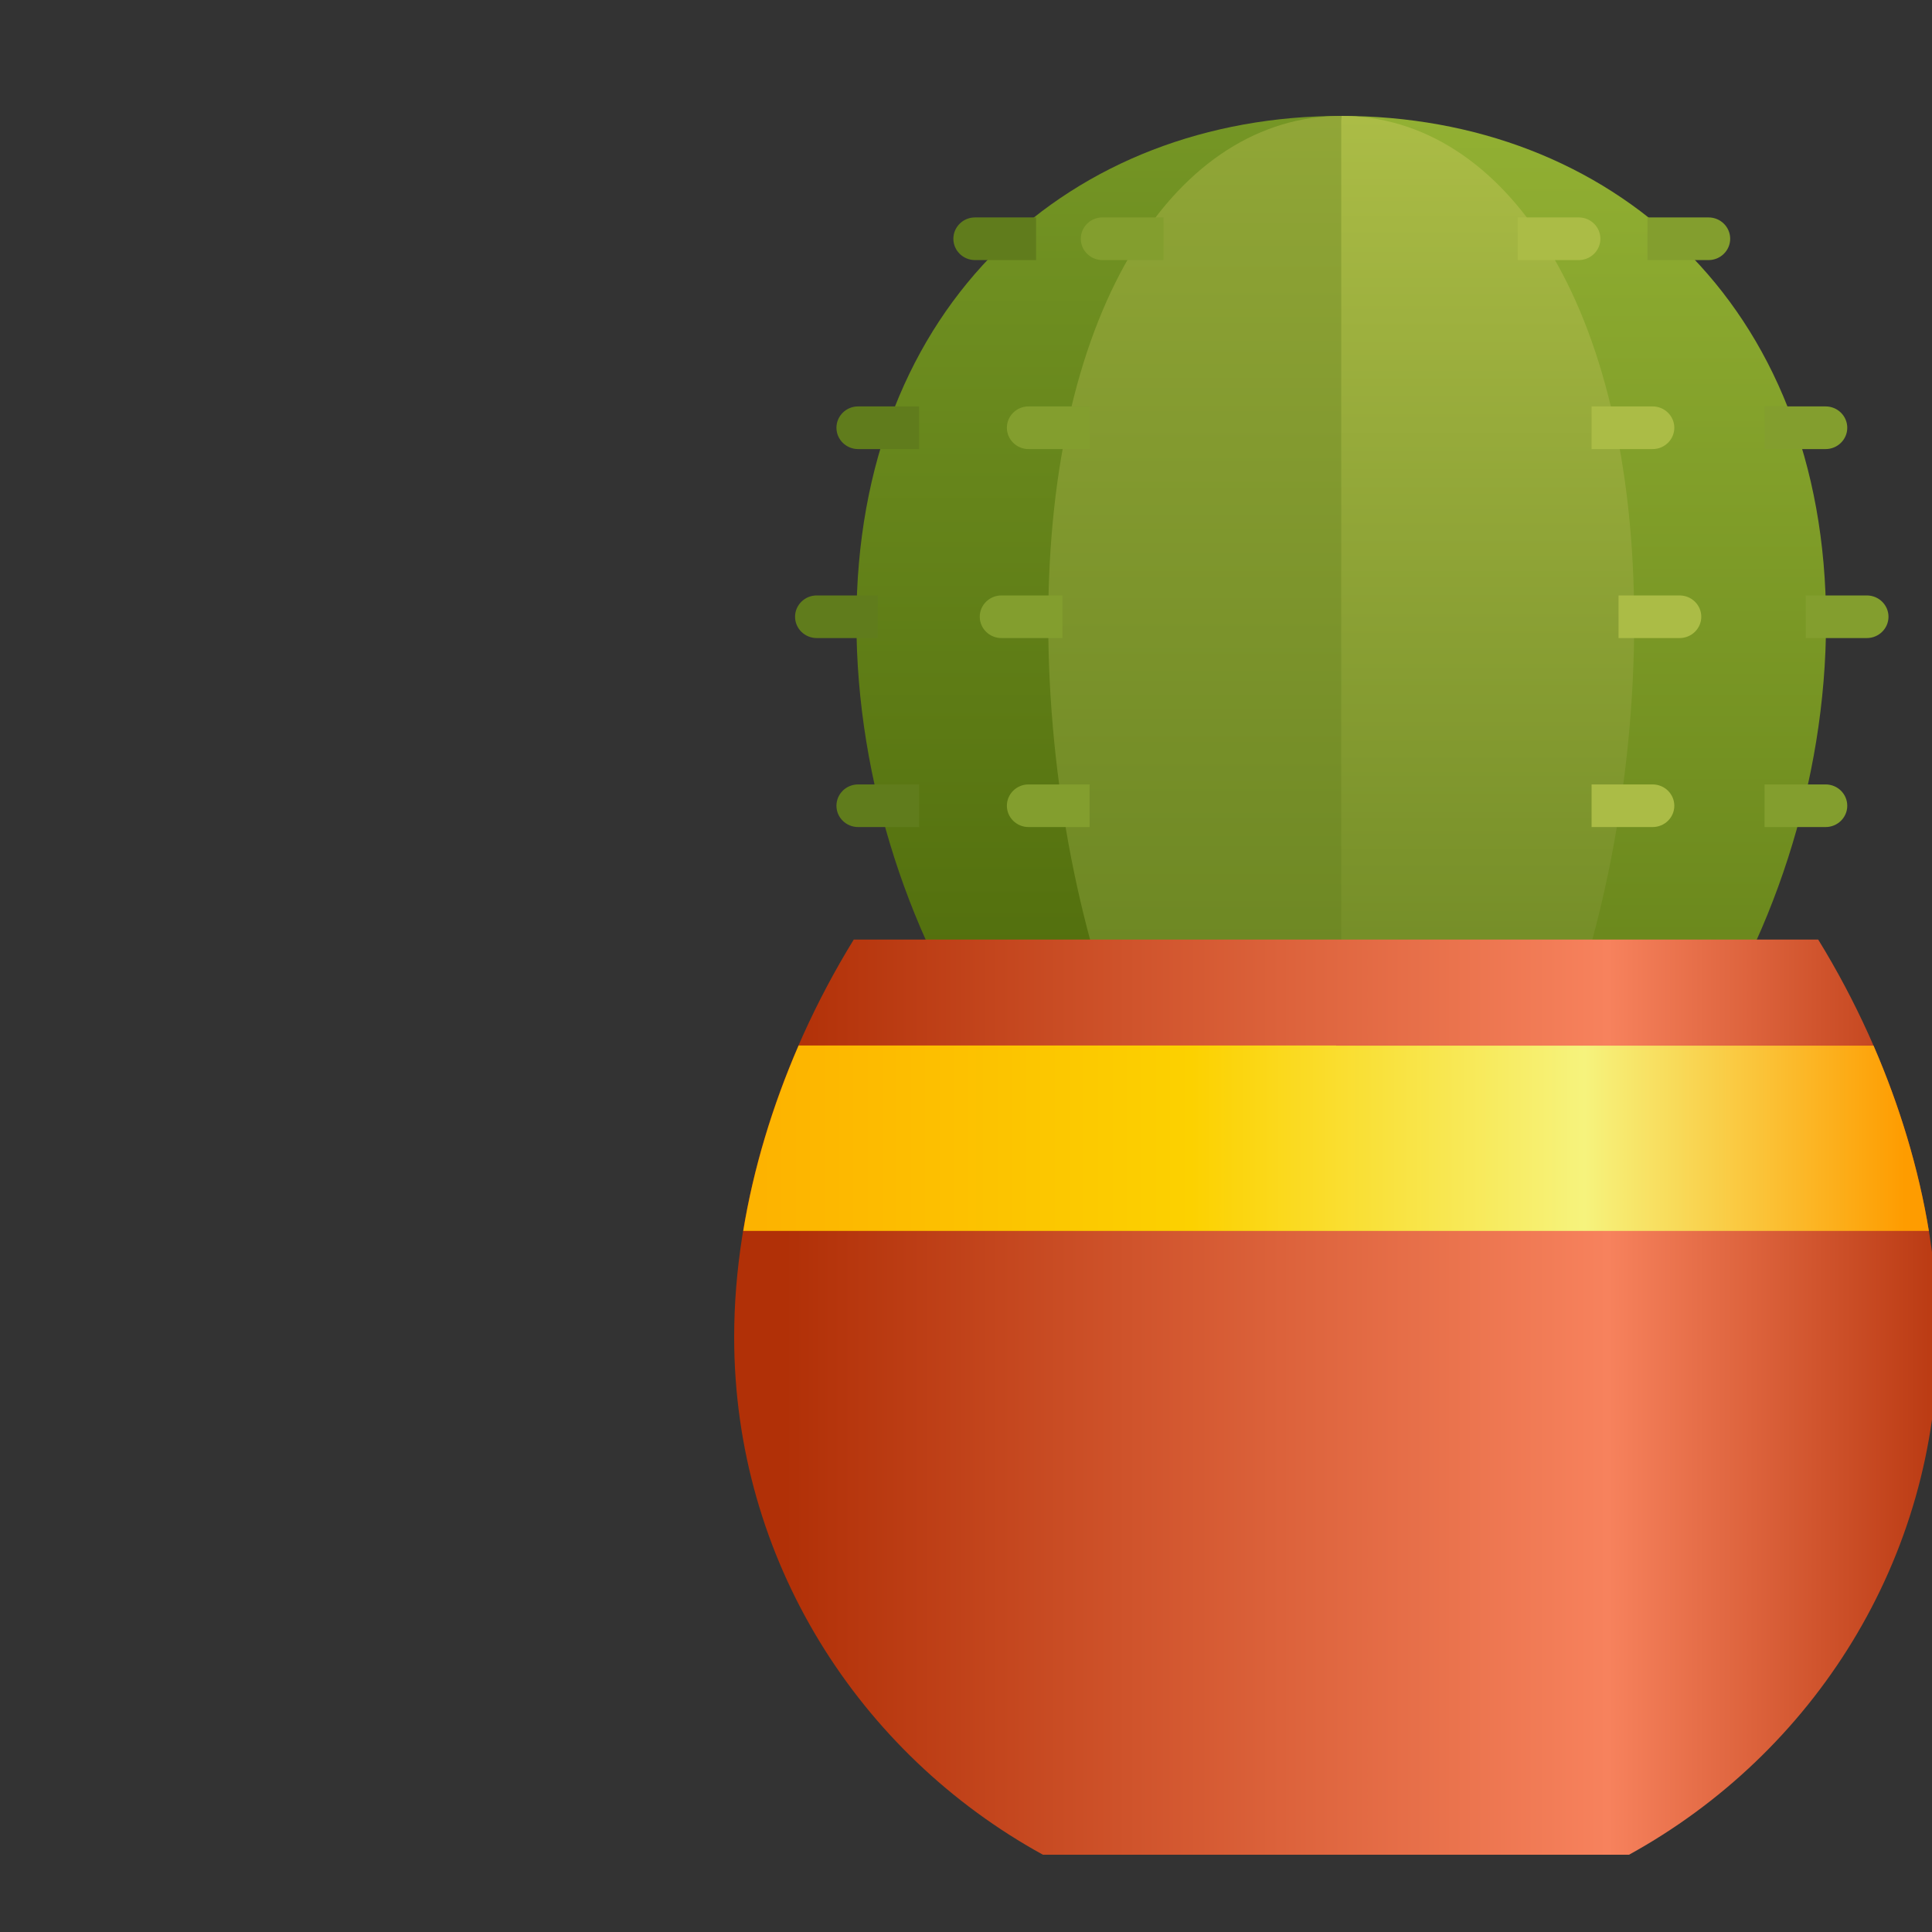 <svg width="50" height="50" viewBox="0 0 50 50" fill="none" xmlns="http://www.w3.org/2000/svg">
<rect x="0" y="0" width="50" height="50" fill="#333333" stroke="none"/>
<g clip-path="url(#clip0)">
<g clip-path="url(#clip1)">
<path d="M34.711 3V32.96C41.642 32.96 47.258 24.359 47.258 16.086C47.258 7.813 41.639 3 34.711 3Z" fill="url(#paint0_linear)"/>
<path d="M34.711 3V32.96C27.779 32.96 22.164 24.359 22.164 16.086C22.164 7.813 27.779 3 34.711 3Z" fill="url(#paint1_linear)"/>
<path d="M34.711 3L33.167 20.977L34.711 32.96C38.898 32.96 42.293 24.359 42.293 16.086C42.293 7.813 38.894 3 34.711 3Z" fill="url(#paint2_linear)"/>
<path d="M34.711 3V32.96C30.523 32.96 27.128 24.359 27.128 16.086C27.128 7.813 30.523 3 34.711 3Z" fill="url(#paint3_linear)"/>
<path d="M26.814 6.731H25.233C24.926 6.731 24.673 6.485 24.673 6.179C24.673 5.876 24.923 5.627 25.233 5.627H26.814V6.731Z" fill="#607C1C"/>
<path d="M23.787 11.622H22.207C21.9 11.622 21.647 11.376 21.647 11.07C21.647 10.768 21.896 10.518 22.207 10.518H23.787V11.622Z" fill="#607C1C"/>
<path d="M22.717 16.513H21.137C20.829 16.513 20.576 16.268 20.576 15.961C20.576 15.659 20.826 15.41 21.137 15.41H22.717V16.513Z" fill="#607C1C"/>
<path d="M23.787 21.404H22.207C21.9 21.404 21.647 21.159 21.647 20.853C21.647 20.55 21.896 20.301 22.207 20.301H23.787V21.404Z" fill="#607C1C"/>
<path d="M25.534 26.296H23.953C23.646 26.296 23.393 26.05 23.393 25.744C23.393 25.441 23.643 25.192 23.953 25.192H25.534V26.296Z" fill="#607C1C"/>
<path d="M29.504 31.187H27.779C27.551 31.187 27.367 31.005 27.367 30.781V30.493C27.367 30.268 27.551 30.087 27.779 30.087H29.504V31.187Z" fill="#607C1C"/>
<path d="M42.636 6.731H44.217C44.524 6.731 44.777 6.485 44.777 6.179C44.777 5.876 44.528 5.627 44.217 5.627H42.636V6.731Z" fill="#839E2E"/>
<path d="M45.666 11.622H47.247C47.554 11.622 47.807 11.376 47.807 11.07C47.807 10.768 47.558 10.518 47.247 10.518H45.666V11.622Z" fill="#839E2E"/>
<path d="M46.733 16.513H48.313C48.621 16.513 48.874 16.268 48.874 15.961C48.874 15.659 48.624 15.41 48.313 15.41H46.733V16.513Z" fill="#839E2E"/>
<path d="M45.666 21.404H47.247C47.554 21.404 47.807 21.159 47.807 20.853C47.807 20.55 47.558 20.301 47.247 20.301H45.666V21.404Z" fill="#839E2E"/>
<path d="M43.916 26.296H45.497C45.804 26.296 46.057 26.05 46.057 25.744C46.057 25.441 45.808 25.192 45.497 25.192H43.916V26.296Z" fill="#839E2E"/>
<path d="M39.946 31.187H41.526C41.834 31.187 42.087 30.941 42.087 30.635C42.087 30.333 41.837 30.083 41.526 30.083H39.946V31.187Z" fill="#839E2E"/>
<path d="M30.111 6.731H28.531C28.224 6.731 27.971 6.485 27.971 6.179C27.971 5.876 28.22 5.627 28.531 5.627H30.111V6.731Z" fill="#839E2E"/>
<path d="M28.198 11.622H26.618C26.311 11.622 26.058 11.376 26.058 11.07C26.058 10.768 26.307 10.518 26.618 10.518H28.198V11.622Z" fill="#839E2E"/>
<path d="M27.497 16.513H25.917C25.61 16.513 25.356 16.268 25.356 15.961C25.356 15.659 25.606 15.41 25.917 15.41H27.497V16.513Z" fill="#839E2E"/>
<path d="M28.198 21.404H26.618C26.311 21.404 26.058 21.159 26.058 20.853C26.058 20.55 26.307 20.301 26.618 20.301H28.198V21.404Z" fill="#839E2E"/>
<path d="M29.504 26.296H27.924C27.616 26.296 27.363 26.05 27.363 25.744C27.363 25.441 27.613 25.192 27.924 25.192H29.504V26.296Z" fill="#839E2E"/>
<path d="M31.988 31.187H30.408C30.1 31.187 29.847 30.941 29.847 30.635C29.847 30.333 30.097 30.083 30.408 30.083H31.988V31.187Z" fill="#839E2E"/>
<path d="M39.277 6.731H40.858C41.165 6.731 41.418 6.485 41.418 6.179C41.418 5.876 41.168 5.627 40.858 5.627H39.277V6.731Z" fill="#ABBC46"/>
<path d="M41.19 11.622H42.77C43.078 11.622 43.331 11.376 43.331 11.07C43.331 10.768 43.081 10.518 42.77 10.518H41.19V11.622Z" fill="#ABBC46"/>
<path d="M41.888 16.513H43.468C43.775 16.513 44.029 16.268 44.029 15.961C44.029 15.659 43.779 15.41 43.468 15.41H41.888V16.513Z" fill="#ABBC46"/>
<path d="M41.19 21.404H42.77C43.078 21.404 43.331 21.159 43.331 20.853C43.331 20.55 43.081 20.301 42.77 20.301H41.19V21.404Z" fill="#ABBC46"/>
<path d="M39.881 26.296H41.462C41.769 26.296 42.022 26.05 42.022 25.744C42.022 25.441 41.772 25.192 41.462 25.192H39.881V26.296Z" fill="#ABBC46"/>
<path d="M37.397 31.187H39.122C39.35 31.187 39.534 31.005 39.534 30.781V30.493C39.534 30.268 39.35 30.087 39.122 30.087H37.397V31.187Z" fill="#ABBC46"/>
<path fill-rule="evenodd" clip-rule="evenodd" d="M34.577 48H26.991C22.225 45.38 19 40.361 19 34.604C19 31.162 20.15 27.477 22.095 24.316H34.577H47.055C49 27.477 50.15 31.162 50.15 34.604C50.15 40.361 46.928 45.376 42.159 48V48.004H34.577V48Z" fill="url(#paint4_linear)"/>
<path fill-rule="evenodd" clip-rule="evenodd" d="M34.577 31.856H19.235C19.499 30.244 19.991 28.62 20.667 27.058H34.577L34.581 27.061H48.487C49.163 28.62 49.655 30.244 49.919 31.856L34.577 31.856Z" fill="url(#paint5_linear)"/>
</g>
</g>
<defs>
<linearGradient id="paint0_linear" x1="40.984" y1="3" x2="40.984" y2="32.96" gradientUnits="userSpaceOnUse">
<stop stop-color="#92B033"/>
<stop offset="1" stop-color="#5C7914"/>
</linearGradient>
<linearGradient id="paint1_linear" x1="28.437" y1="3" x2="28.437" y2="32.96" gradientUnits="userSpaceOnUse">
<stop stop-color="#607C1C"/>
<stop offset="0" stop-color="#759625"/>
<stop offset="1" stop-color="#466105"/>
</linearGradient>
<linearGradient id="paint2_linear" x1="37.73" y1="3" x2="37.73" y2="32.96" gradientUnits="userSpaceOnUse">
<stop stop-color="#ABBC46"/>
<stop offset="1" stop-color="#607C1C"/>
</linearGradient>
<linearGradient id="paint3_linear" x1="30.919" y1="3" x2="30.919" y2="32.96" gradientUnits="userSpaceOnUse">
<stop stop-color="#91A637"/>
<stop offset="1" stop-color="#607C1C"/>
</linearGradient>
<linearGradient id="paint4_linear" x1="50.154" y1="39.779" x2="20.298" y2="39.779" gradientUnits="userSpaceOnUse">
<stop stop-color="#BA3A12"/>
<stop offset="0.286" stop-color="#F7825D"/>
<stop offset="0.703" stop-color="#CF532B"/>
<stop offset="1" stop-color="#B13007"/>
</linearGradient>
<linearGradient id="paint5_linear" x1="49.288" y1="31.125" x2="17.702" y2="31.125" gradientUnits="userSpaceOnUse">
<stop stop-color="#FE9C00"/>
<stop offset="0.262" stop-color="#F6F37D"/>
<stop offset="0.584" stop-color="#FCD100"/>
<stop offset="0.938" stop-color="#FDB300"/>
</linearGradient>
<clipPath id="clip0">
<rect width="50" height="50" fill="white"/>
</clipPath>
<clipPath id="clip1">
<rect width="31.154" height="45" fill="white" transform="translate(19 3)"/>
</clipPath>
</defs>
</svg>

